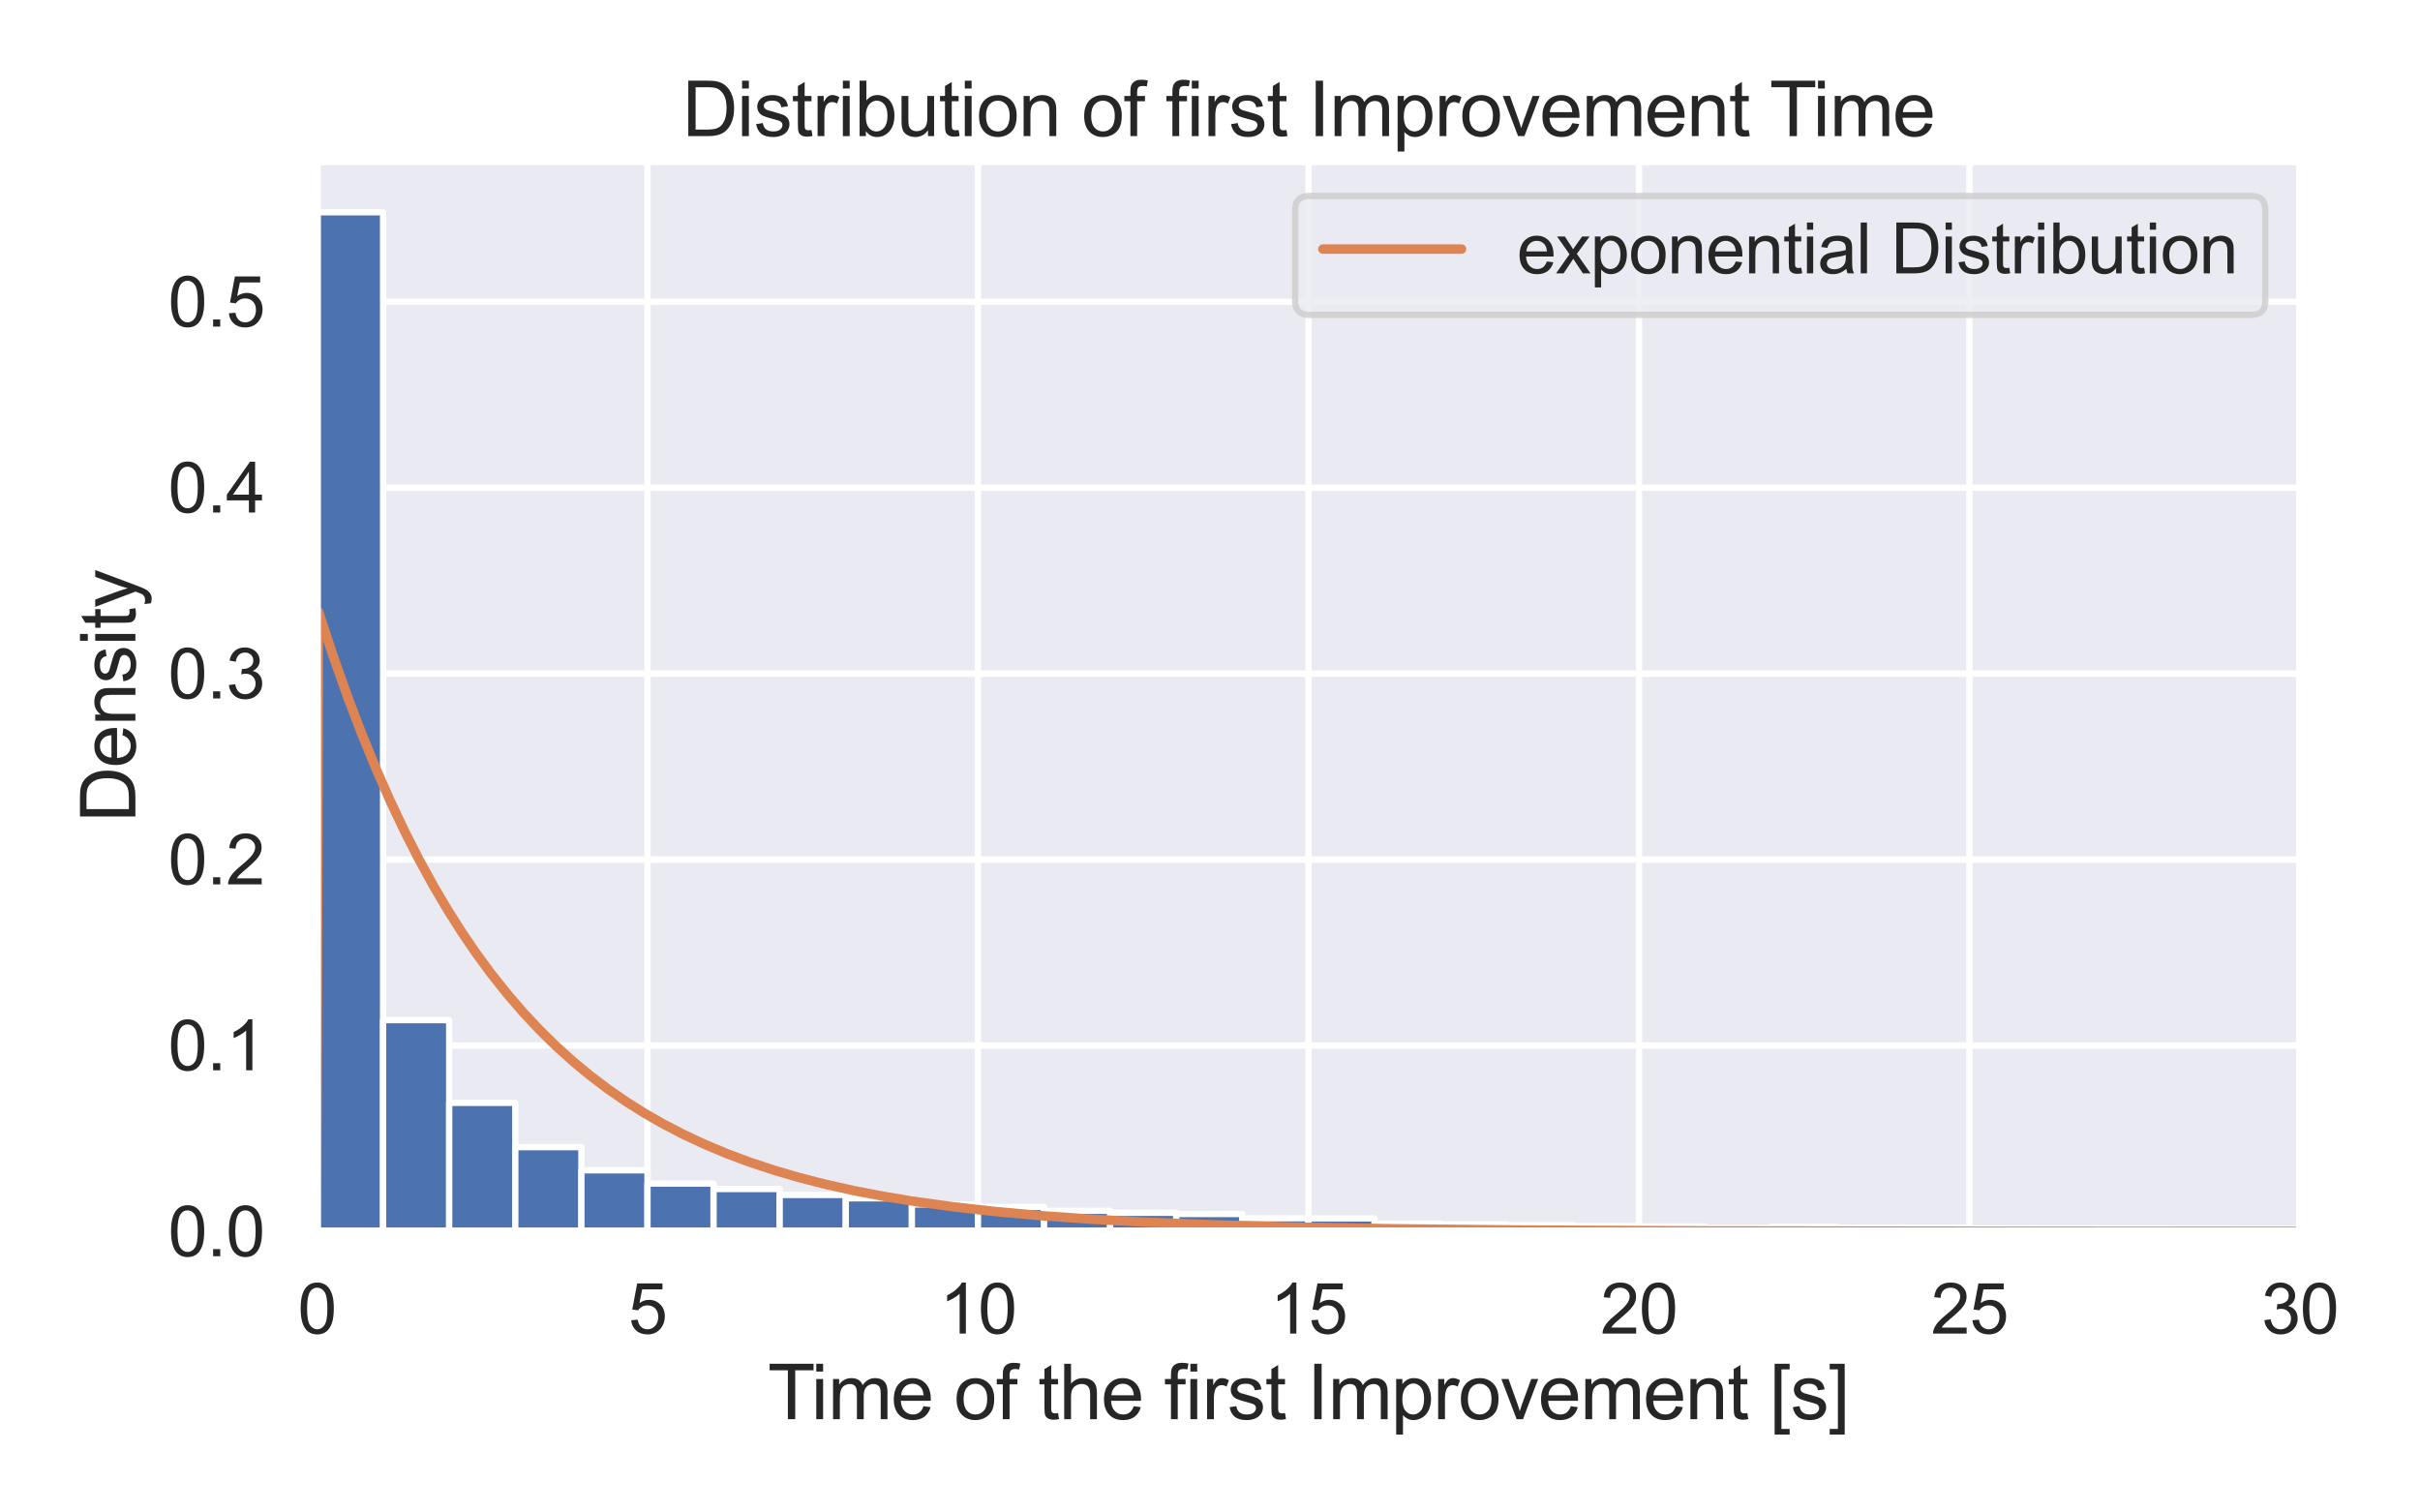 <?xml version="1.0" encoding="utf-8" standalone="no"?>
<!DOCTYPE svg PUBLIC "-//W3C//DTD SVG 1.1//EN"
  "http://www.w3.org/Graphics/SVG/1.1/DTD/svg11.dtd">
<svg xmlns:xlink="http://www.w3.org/1999/xlink" width="576pt" height="360pt" viewBox="0 0 576 360" xmlns="http://www.w3.org/2000/svg" version="1.1">
 <defs>
  <style type="text/css">*{stroke-linejoin: round; stroke-linecap: butt}</style>
 </defs>
 <g id="figure_1">
  <g id="patch_1">
   <path d="M 0 360 
L 576 360 
L 576 0 
L 0 0 
z
" style="fill: #ffffff"/>
  </g>
  <g id="axes_1">
   <g id="patch_2">
    <path d="M 75.45 293.1 
L 547.425 293.1 
L 547.425 38.4 
L 75.45 38.4 
z
" style="fill: #eaeaf2"/>
   </g>
   <g id="matplotlib.axis_1">
    <g id="xtick_1">
     <g id="line2d_1">
      <path d="M 75.45 293.1 
L 75.45 38.4 
" clip-path="url(#p2fcca24d7d)" style="fill: none; stroke: #ffffff; stroke-width: 1.5; stroke-linecap: round"/>
     </g>
     <g id="text_1">
      <!-- 0 -->
      <g style="fill: #262626" transform="translate(70.862 317.41) scale(0.165 -0.165)">
       <defs>
        <path id="ArialMT-30" d="M 266 2259 
Q 266 3072 433 3567 
Q 600 4063 929 4331 
Q 1259 4600 1759 4600 
Q 2128 4600 2406 4451 
Q 2684 4303 2865 4023 
Q 3047 3744 3150 3342 
Q 3253 2941 3253 2259 
Q 3253 1453 3087 958 
Q 2922 463 2592 192 
Q 2263 -78 1759 -78 
Q 1097 -78 719 397 
Q 266 969 266 2259 
z
M 844 2259 
Q 844 1131 1108 757 
Q 1372 384 1759 384 
Q 2147 384 2411 759 
Q 2675 1134 2675 2259 
Q 2675 3391 2411 3762 
Q 2147 4134 1753 4134 
Q 1366 4134 1134 3806 
Q 844 3388 844 2259 
z
" transform="scale(0.016)"/>
       </defs>
       <use xlink:href="#ArialMT-30"/>
      </g>
     </g>
    </g>
    <g id="xtick_2">
     <g id="line2d_2">
      <path d="M 154.113 293.1 
L 154.113 38.4 
" clip-path="url(#p2fcca24d7d)" style="fill: none; stroke: #ffffff; stroke-width: 1.5; stroke-linecap: round"/>
     </g>
     <g id="text_2">
      <!-- 5 -->
      <g style="fill: #262626" transform="translate(149.525 317.41) scale(0.165 -0.165)">
       <defs>
        <path id="ArialMT-35" d="M 266 1200 
L 856 1250 
Q 922 819 1161 601 
Q 1400 384 1738 384 
Q 2144 384 2425 690 
Q 2706 997 2706 1503 
Q 2706 1984 2436 2262 
Q 2166 2541 1728 2541 
Q 1456 2541 1237 2417 
Q 1019 2294 894 2097 
L 366 2166 
L 809 4519 
L 3088 4519 
L 3088 3981 
L 1259 3981 
L 1013 2750 
Q 1425 3038 1878 3038 
Q 2478 3038 2890 2622 
Q 3303 2206 3303 1553 
Q 3303 931 2941 478 
Q 2500 -78 1738 -78 
Q 1113 -78 717 272 
Q 322 622 266 1200 
z
" transform="scale(0.016)"/>
       </defs>
       <use xlink:href="#ArialMT-35"/>
      </g>
     </g>
    </g>
    <g id="xtick_3">
     <g id="line2d_3">
      <path d="M 232.775 293.1 
L 232.775 38.4 
" clip-path="url(#p2fcca24d7d)" style="fill: none; stroke: #ffffff; stroke-width: 1.5; stroke-linecap: round"/>
     </g>
     <g id="text_3">
      <!-- 10 -->
      <g style="fill: #262626" transform="translate(223.599 317.41) scale(0.165 -0.165)">
       <defs>
        <path id="ArialMT-31" d="M 2384 0 
L 1822 0 
L 1822 3584 
Q 1619 3391 1289 3197 
Q 959 3003 697 2906 
L 697 3450 
Q 1169 3672 1522 3987 
Q 1875 4303 2022 4600 
L 2384 4600 
L 2384 0 
z
" transform="scale(0.016)"/>
       </defs>
       <use xlink:href="#ArialMT-31"/>
       <use xlink:href="#ArialMT-30" x="55.615"/>
      </g>
     </g>
    </g>
    <g id="xtick_4">
     <g id="line2d_4">
      <path d="M 311.438 293.1 
L 311.438 38.4 
" clip-path="url(#p2fcca24d7d)" style="fill: none; stroke: #ffffff; stroke-width: 1.5; stroke-linecap: round"/>
     </g>
     <g id="text_4">
      <!-- 15 -->
      <g style="fill: #262626" transform="translate(302.262 317.41) scale(0.165 -0.165)">
       <use xlink:href="#ArialMT-31"/>
       <use xlink:href="#ArialMT-35" x="55.615"/>
      </g>
     </g>
    </g>
    <g id="xtick_5">
     <g id="line2d_5">
      <path d="M 390.1 293.1 
L 390.1 38.4 
" clip-path="url(#p2fcca24d7d)" style="fill: none; stroke: #ffffff; stroke-width: 1.5; stroke-linecap: round"/>
     </g>
     <g id="text_5">
      <!-- 20 -->
      <g style="fill: #262626" transform="translate(380.924 317.41) scale(0.165 -0.165)">
       <defs>
        <path id="ArialMT-32" d="M 3222 541 
L 3222 0 
L 194 0 
Q 188 203 259 391 
Q 375 700 629 1000 
Q 884 1300 1366 1694 
Q 2113 2306 2375 2664 
Q 2638 3022 2638 3341 
Q 2638 3675 2398 3904 
Q 2159 4134 1775 4134 
Q 1369 4134 1125 3890 
Q 881 3647 878 3216 
L 300 3275 
Q 359 3922 746 4261 
Q 1134 4600 1788 4600 
Q 2447 4600 2831 4234 
Q 3216 3869 3216 3328 
Q 3216 3053 3103 2787 
Q 2991 2522 2730 2228 
Q 2469 1934 1863 1422 
Q 1356 997 1212 845 
Q 1069 694 975 541 
L 3222 541 
z
" transform="scale(0.016)"/>
       </defs>
       <use xlink:href="#ArialMT-32"/>
       <use xlink:href="#ArialMT-30" x="55.615"/>
      </g>
     </g>
    </g>
    <g id="xtick_6">
     <g id="line2d_6">
      <path d="M 468.762 293.1 
L 468.762 38.4 
" clip-path="url(#p2fcca24d7d)" style="fill: none; stroke: #ffffff; stroke-width: 1.5; stroke-linecap: round"/>
     </g>
     <g id="text_6">
      <!-- 25 -->
      <g style="fill: #262626" transform="translate(459.587 317.41) scale(0.165 -0.165)">
       <use xlink:href="#ArialMT-32"/>
       <use xlink:href="#ArialMT-35" x="55.615"/>
      </g>
     </g>
    </g>
    <g id="xtick_7">
     <g id="line2d_7">
      <path d="M 547.425 293.1 
L 547.425 38.4 
" clip-path="url(#p2fcca24d7d)" style="fill: none; stroke: #ffffff; stroke-width: 1.5; stroke-linecap: round"/>
     </g>
     <g id="text_7">
      <!-- 30 -->
      <g style="fill: #262626" transform="translate(538.249 317.41) scale(0.165 -0.165)">
       <defs>
        <path id="ArialMT-33" d="M 269 1209 
L 831 1284 
Q 928 806 1161 595 
Q 1394 384 1728 384 
Q 2125 384 2398 659 
Q 2672 934 2672 1341 
Q 2672 1728 2419 1979 
Q 2166 2231 1775 2231 
Q 1616 2231 1378 2169 
L 1441 2663 
Q 1497 2656 1531 2656 
Q 1891 2656 2178 2843 
Q 2466 3031 2466 3422 
Q 2466 3731 2256 3934 
Q 2047 4138 1716 4138 
Q 1388 4138 1169 3931 
Q 950 3725 888 3313 
L 325 3413 
Q 428 3978 793 4289 
Q 1159 4600 1703 4600 
Q 2078 4600 2393 4439 
Q 2709 4278 2876 4000 
Q 3044 3722 3044 3409 
Q 3044 3113 2884 2869 
Q 2725 2625 2413 2481 
Q 2819 2388 3044 2092 
Q 3269 1797 3269 1353 
Q 3269 753 2831 336 
Q 2394 -81 1725 -81 
Q 1122 -81 723 278 
Q 325 638 269 1209 
z
" transform="scale(0.016)"/>
       </defs>
       <use xlink:href="#ArialMT-33"/>
       <use xlink:href="#ArialMT-30" x="55.615"/>
      </g>
     </g>
    </g>
    <g id="text_8">
     <!-- Time of the first Improvement [s] -->
     <g style="fill: #262626" transform="translate(182.747 337.793) scale(0.18 -0.18)">
      <defs>
       <path id="ArialMT-54" d="M 1659 0 
L 1659 4041 
L 150 4041 
L 150 4581 
L 3781 4581 
L 3781 4041 
L 2266 4041 
L 2266 0 
L 1659 0 
z
" transform="scale(0.016)"/>
       <path id="ArialMT-69" d="M 425 3934 
L 425 4581 
L 988 4581 
L 988 3934 
L 425 3934 
z
M 425 0 
L 425 3319 
L 988 3319 
L 988 0 
L 425 0 
z
" transform="scale(0.016)"/>
       <path id="ArialMT-6d" d="M 422 0 
L 422 3319 
L 925 3319 
L 925 2853 
Q 1081 3097 1340 3245 
Q 1600 3394 1931 3394 
Q 2300 3394 2536 3241 
Q 2772 3088 2869 2813 
Q 3263 3394 3894 3394 
Q 4388 3394 4653 3120 
Q 4919 2847 4919 2278 
L 4919 0 
L 4359 0 
L 4359 2091 
Q 4359 2428 4304 2576 
Q 4250 2725 4106 2815 
Q 3963 2906 3769 2906 
Q 3419 2906 3187 2673 
Q 2956 2441 2956 1928 
L 2956 0 
L 2394 0 
L 2394 2156 
Q 2394 2531 2256 2718 
Q 2119 2906 1806 2906 
Q 1569 2906 1367 2781 
Q 1166 2656 1075 2415 
Q 984 2175 984 1722 
L 984 0 
L 422 0 
z
" transform="scale(0.016)"/>
       <path id="ArialMT-65" d="M 2694 1069 
L 3275 997 
Q 3138 488 2766 206 
Q 2394 -75 1816 -75 
Q 1088 -75 661 373 
Q 234 822 234 1631 
Q 234 2469 665 2931 
Q 1097 3394 1784 3394 
Q 2450 3394 2872 2941 
Q 3294 2488 3294 1666 
Q 3294 1616 3291 1516 
L 816 1516 
Q 847 969 1125 678 
Q 1403 388 1819 388 
Q 2128 388 2347 550 
Q 2566 713 2694 1069 
z
M 847 1978 
L 2700 1978 
Q 2663 2397 2488 2606 
Q 2219 2931 1791 2931 
Q 1403 2931 1139 2672 
Q 875 2413 847 1978 
z
" transform="scale(0.016)"/>
       <path id="ArialMT-20" transform="scale(0.016)"/>
       <path id="ArialMT-6f" d="M 213 1659 
Q 213 2581 725 3025 
Q 1153 3394 1769 3394 
Q 2453 3394 2887 2945 
Q 3322 2497 3322 1706 
Q 3322 1066 3130 698 
Q 2938 331 2570 128 
Q 2203 -75 1769 -75 
Q 1072 -75 642 372 
Q 213 819 213 1659 
z
M 791 1659 
Q 791 1022 1069 705 
Q 1347 388 1769 388 
Q 2188 388 2466 706 
Q 2744 1025 2744 1678 
Q 2744 2294 2464 2611 
Q 2184 2928 1769 2928 
Q 1347 2928 1069 2612 
Q 791 2297 791 1659 
z
" transform="scale(0.016)"/>
       <path id="ArialMT-66" d="M 556 0 
L 556 2881 
L 59 2881 
L 59 3319 
L 556 3319 
L 556 3672 
Q 556 4006 616 4169 
Q 697 4388 901 4523 
Q 1106 4659 1475 4659 
Q 1713 4659 2000 4603 
L 1916 4113 
Q 1741 4144 1584 4144 
Q 1328 4144 1222 4034 
Q 1116 3925 1116 3625 
L 1116 3319 
L 1763 3319 
L 1763 2881 
L 1116 2881 
L 1116 0 
L 556 0 
z
" transform="scale(0.016)"/>
       <path id="ArialMT-74" d="M 1650 503 
L 1731 6 
Q 1494 -44 1306 -44 
Q 1000 -44 831 53 
Q 663 150 594 308 
Q 525 466 525 972 
L 525 2881 
L 113 2881 
L 113 3319 
L 525 3319 
L 525 4141 
L 1084 4478 
L 1084 3319 
L 1650 3319 
L 1650 2881 
L 1084 2881 
L 1084 941 
Q 1084 700 1114 631 
Q 1144 563 1211 522 
Q 1278 481 1403 481 
Q 1497 481 1650 503 
z
" transform="scale(0.016)"/>
       <path id="ArialMT-68" d="M 422 0 
L 422 4581 
L 984 4581 
L 984 2938 
Q 1378 3394 1978 3394 
Q 2347 3394 2619 3248 
Q 2891 3103 3008 2847 
Q 3125 2591 3125 2103 
L 3125 0 
L 2563 0 
L 2563 2103 
Q 2563 2525 2380 2717 
Q 2197 2909 1863 2909 
Q 1613 2909 1392 2779 
Q 1172 2650 1078 2428 
Q 984 2206 984 1816 
L 984 0 
L 422 0 
z
" transform="scale(0.016)"/>
       <path id="ArialMT-72" d="M 416 0 
L 416 3319 
L 922 3319 
L 922 2816 
Q 1116 3169 1280 3281 
Q 1444 3394 1641 3394 
Q 1925 3394 2219 3213 
L 2025 2691 
Q 1819 2813 1613 2813 
Q 1428 2813 1281 2702 
Q 1134 2591 1072 2394 
Q 978 2094 978 1738 
L 978 0 
L 416 0 
z
" transform="scale(0.016)"/>
       <path id="ArialMT-73" d="M 197 991 
L 753 1078 
Q 800 744 1014 566 
Q 1228 388 1613 388 
Q 2000 388 2187 545 
Q 2375 703 2375 916 
Q 2375 1106 2209 1216 
Q 2094 1291 1634 1406 
Q 1016 1563 777 1677 
Q 538 1791 414 1992 
Q 291 2194 291 2438 
Q 291 2659 392 2848 
Q 494 3038 669 3163 
Q 800 3259 1026 3326 
Q 1253 3394 1513 3394 
Q 1903 3394 2198 3281 
Q 2494 3169 2634 2976 
Q 2775 2784 2828 2463 
L 2278 2388 
Q 2241 2644 2061 2787 
Q 1881 2931 1553 2931 
Q 1166 2931 1000 2803 
Q 834 2675 834 2503 
Q 834 2394 903 2306 
Q 972 2216 1119 2156 
Q 1203 2125 1616 2013 
Q 2213 1853 2448 1751 
Q 2684 1650 2818 1456 
Q 2953 1263 2953 975 
Q 2953 694 2789 445 
Q 2625 197 2315 61 
Q 2006 -75 1616 -75 
Q 969 -75 630 194 
Q 291 463 197 991 
z
" transform="scale(0.016)"/>
       <path id="ArialMT-49" d="M 597 0 
L 597 4581 
L 1203 4581 
L 1203 0 
L 597 0 
z
" transform="scale(0.016)"/>
       <path id="ArialMT-70" d="M 422 -1272 
L 422 3319 
L 934 3319 
L 934 2888 
Q 1116 3141 1344 3267 
Q 1572 3394 1897 3394 
Q 2322 3394 2647 3175 
Q 2972 2956 3137 2557 
Q 3303 2159 3303 1684 
Q 3303 1175 3120 767 
Q 2938 359 2589 142 
Q 2241 -75 1856 -75 
Q 1575 -75 1351 44 
Q 1128 163 984 344 
L 984 -1272 
L 422 -1272 
z
M 931 1641 
Q 931 1000 1190 694 
Q 1450 388 1819 388 
Q 2194 388 2461 705 
Q 2728 1022 2728 1688 
Q 2728 2322 2467 2637 
Q 2206 2953 1844 2953 
Q 1484 2953 1207 2617 
Q 931 2281 931 1641 
z
" transform="scale(0.016)"/>
       <path id="ArialMT-76" d="M 1344 0 
L 81 3319 
L 675 3319 
L 1388 1331 
Q 1503 1009 1600 663 
Q 1675 925 1809 1294 
L 2547 3319 
L 3125 3319 
L 1869 0 
L 1344 0 
z
" transform="scale(0.016)"/>
       <path id="ArialMT-6e" d="M 422 0 
L 422 3319 
L 928 3319 
L 928 2847 
Q 1294 3394 1984 3394 
Q 2284 3394 2536 3286 
Q 2788 3178 2913 3003 
Q 3038 2828 3088 2588 
Q 3119 2431 3119 2041 
L 3119 0 
L 2556 0 
L 2556 2019 
Q 2556 2363 2490 2533 
Q 2425 2703 2258 2804 
Q 2091 2906 1866 2906 
Q 1506 2906 1245 2678 
Q 984 2450 984 1813 
L 984 0 
L 422 0 
z
" transform="scale(0.016)"/>
       <path id="ArialMT-5b" d="M 434 -1272 
L 434 4581 
L 1675 4581 
L 1675 4116 
L 997 4116 
L 997 -806 
L 1675 -806 
L 1675 -1272 
L 434 -1272 
z
" transform="scale(0.016)"/>
       <path id="ArialMT-5d" d="M 1363 -1272 
L 122 -1272 
L 122 -806 
L 800 -806 
L 800 4116 
L 122 4116 
L 122 4581 
L 1363 4581 
L 1363 -1272 
z
" transform="scale(0.016)"/>
      </defs>
      <use xlink:href="#ArialMT-54"/>
      <use xlink:href="#ArialMT-69" x="57.334"/>
      <use xlink:href="#ArialMT-6d" x="79.551"/>
      <use xlink:href="#ArialMT-65" x="162.852"/>
      <use xlink:href="#ArialMT-20" x="218.467"/>
      <use xlink:href="#ArialMT-6f" x="246.25"/>
      <use xlink:href="#ArialMT-66" x="301.865"/>
      <use xlink:href="#ArialMT-20" x="329.648"/>
      <use xlink:href="#ArialMT-74" x="357.432"/>
      <use xlink:href="#ArialMT-68" x="385.215"/>
      <use xlink:href="#ArialMT-65" x="440.83"/>
      <use xlink:href="#ArialMT-20" x="496.445"/>
      <use xlink:href="#ArialMT-66" x="524.229"/>
      <use xlink:href="#ArialMT-69" x="552.012"/>
      <use xlink:href="#ArialMT-72" x="574.229"/>
      <use xlink:href="#ArialMT-73" x="607.529"/>
      <use xlink:href="#ArialMT-74" x="657.529"/>
      <use xlink:href="#ArialMT-20" x="685.312"/>
      <use xlink:href="#ArialMT-49" x="713.096"/>
      <use xlink:href="#ArialMT-6d" x="740.879"/>
      <use xlink:href="#ArialMT-70" x="824.18"/>
      <use xlink:href="#ArialMT-72" x="879.795"/>
      <use xlink:href="#ArialMT-6f" x="913.096"/>
      <use xlink:href="#ArialMT-76" x="968.711"/>
      <use xlink:href="#ArialMT-65" x="1018.711"/>
      <use xlink:href="#ArialMT-6d" x="1074.326"/>
      <use xlink:href="#ArialMT-65" x="1157.627"/>
      <use xlink:href="#ArialMT-6e" x="1213.242"/>
      <use xlink:href="#ArialMT-74" x="1268.857"/>
      <use xlink:href="#ArialMT-20" x="1296.641"/>
      <use xlink:href="#ArialMT-5b" x="1324.424"/>
      <use xlink:href="#ArialMT-73" x="1352.207"/>
      <use xlink:href="#ArialMT-5d" x="1402.207"/>
     </g>
    </g>
   </g>
   <g id="matplotlib.axis_2">
    <g id="ytick_1">
     <g id="line2d_8">
      <path d="M 75.45 293.1 
L 547.425 293.1 
" clip-path="url(#p2fcca24d7d)" style="fill: none; stroke: #ffffff; stroke-width: 1.5; stroke-linecap: round"/>
     </g>
     <g id="text_9">
      <!-- 0.0 -->
      <g style="fill: #262626" transform="translate(40.015 299.005) scale(0.165 -0.165)">
       <defs>
        <path id="ArialMT-2e" d="M 581 0 
L 581 641 
L 1222 641 
L 1222 0 
L 581 0 
z
" transform="scale(0.016)"/>
       </defs>
       <use xlink:href="#ArialMT-30"/>
       <use xlink:href="#ArialMT-2e" x="55.615"/>
       <use xlink:href="#ArialMT-30" x="83.398"/>
      </g>
     </g>
    </g>
    <g id="ytick_2">
     <g id="line2d_9">
      <path d="M 75.45 248.847 
L 547.425 248.847 
" clip-path="url(#p2fcca24d7d)" style="fill: none; stroke: #ffffff; stroke-width: 1.5; stroke-linecap: round"/>
     </g>
     <g id="text_10">
      <!-- 0.1 -->
      <g style="fill: #262626" transform="translate(40.015 254.752) scale(0.165 -0.165)">
       <use xlink:href="#ArialMT-30"/>
       <use xlink:href="#ArialMT-2e" x="55.615"/>
       <use xlink:href="#ArialMT-31" x="83.398"/>
      </g>
     </g>
    </g>
    <g id="ytick_3">
     <g id="line2d_10">
      <path d="M 75.45 204.593 
L 547.425 204.593 
" clip-path="url(#p2fcca24d7d)" style="fill: none; stroke: #ffffff; stroke-width: 1.5; stroke-linecap: round"/>
     </g>
     <g id="text_11">
      <!-- 0.2 -->
      <g style="fill: #262626" transform="translate(40.015 210.498) scale(0.165 -0.165)">
       <use xlink:href="#ArialMT-30"/>
       <use xlink:href="#ArialMT-2e" x="55.615"/>
       <use xlink:href="#ArialMT-32" x="83.398"/>
      </g>
     </g>
    </g>
    <g id="ytick_4">
     <g id="line2d_11">
      <path d="M 75.45 160.34 
L 547.425 160.34 
" clip-path="url(#p2fcca24d7d)" style="fill: none; stroke: #ffffff; stroke-width: 1.5; stroke-linecap: round"/>
     </g>
     <g id="text_12">
      <!-- 0.3 -->
      <g style="fill: #262626" transform="translate(40.015 166.245) scale(0.165 -0.165)">
       <use xlink:href="#ArialMT-30"/>
       <use xlink:href="#ArialMT-2e" x="55.615"/>
       <use xlink:href="#ArialMT-33" x="83.398"/>
      </g>
     </g>
    </g>
    <g id="ytick_5">
     <g id="line2d_12">
      <path d="M 75.45 116.086 
L 547.425 116.086 
" clip-path="url(#p2fcca24d7d)" style="fill: none; stroke: #ffffff; stroke-width: 1.5; stroke-linecap: round"/>
     </g>
     <g id="text_13">
      <!-- 0.4 -->
      <g style="fill: #262626" transform="translate(40.015 121.991) scale(0.165 -0.165)">
       <defs>
        <path id="ArialMT-34" d="M 2069 0 
L 2069 1097 
L 81 1097 
L 81 1613 
L 2172 4581 
L 2631 4581 
L 2631 1613 
L 3250 1613 
L 3250 1097 
L 2631 1097 
L 2631 0 
L 2069 0 
z
M 2069 1613 
L 2069 3678 
L 634 1613 
L 2069 1613 
z
" transform="scale(0.016)"/>
       </defs>
       <use xlink:href="#ArialMT-30"/>
       <use xlink:href="#ArialMT-2e" x="55.615"/>
       <use xlink:href="#ArialMT-34" x="83.398"/>
      </g>
     </g>
    </g>
    <g id="ytick_6">
     <g id="line2d_13">
      <path d="M 75.45 71.833 
L 547.425 71.833 
" clip-path="url(#p2fcca24d7d)" style="fill: none; stroke: #ffffff; stroke-width: 1.5; stroke-linecap: round"/>
     </g>
     <g id="text_14">
      <!-- 0.5 -->
      <g style="fill: #262626" transform="translate(40.015 77.738) scale(0.165 -0.165)">
       <use xlink:href="#ArialMT-30"/>
       <use xlink:href="#ArialMT-2e" x="55.615"/>
       <use xlink:href="#ArialMT-35" x="83.398"/>
      </g>
     </g>
    </g>
    <g id="text_15">
     <!-- Density -->
     <g style="fill: #262626" transform="translate(32.227 195.759) rotate(-90) scale(0.18 -0.18)">
      <defs>
       <path id="ArialMT-44" d="M 494 0 
L 494 4581 
L 2072 4581 
Q 2606 4581 2888 4516 
Q 3281 4425 3559 4188 
Q 3922 3881 4101 3404 
Q 4281 2928 4281 2316 
Q 4281 1794 4159 1391 
Q 4038 988 3847 723 
Q 3656 459 3429 307 
Q 3203 156 2883 78 
Q 2563 0 2147 0 
L 494 0 
z
M 1100 541 
L 2078 541 
Q 2531 541 2789 625 
Q 3047 709 3200 863 
Q 3416 1078 3536 1442 
Q 3656 1806 3656 2325 
Q 3656 3044 3420 3430 
Q 3184 3816 2847 3947 
Q 2603 4041 2063 4041 
L 1100 4041 
L 1100 541 
z
" transform="scale(0.016)"/>
       <path id="ArialMT-79" d="M 397 -1278 
L 334 -750 
Q 519 -800 656 -800 
Q 844 -800 956 -737 
Q 1069 -675 1141 -563 
Q 1194 -478 1313 -144 
Q 1328 -97 1363 -6 
L 103 3319 
L 709 3319 
L 1400 1397 
Q 1534 1031 1641 628 
Q 1738 1016 1872 1384 
L 2581 3319 
L 3144 3319 
L 1881 -56 
Q 1678 -603 1566 -809 
Q 1416 -1088 1222 -1217 
Q 1028 -1347 759 -1347 
Q 597 -1347 397 -1278 
z
" transform="scale(0.016)"/>
      </defs>
      <use xlink:href="#ArialMT-44"/>
      <use xlink:href="#ArialMT-65" x="72.217"/>
      <use xlink:href="#ArialMT-6e" x="127.832"/>
      <use xlink:href="#ArialMT-73" x="183.447"/>
      <use xlink:href="#ArialMT-69" x="233.447"/>
      <use xlink:href="#ArialMT-74" x="255.664"/>
      <use xlink:href="#ArialMT-79" x="283.447"/>
     </g>
    </g>
   </g>
   <g id="patch_3">
    <path d="M 75.45 293.1 
L 91.183 293.1 
L 91.183 50.529 
L 75.45 50.529 
z
" clip-path="url(#p2fcca24d7d)" style="fill: #4c72b0; stroke: #ffffff; stroke-width: 1.5; stroke-linejoin: miter"/>
   </g>
   <g id="patch_4">
    <path d="M 91.183 293.1 
L 106.915 293.1 
L 106.915 242.813 
L 91.183 242.813 
z
" clip-path="url(#p2fcca24d7d)" style="fill: #4c72b0; stroke: #ffffff; stroke-width: 1.5; stroke-linejoin: miter"/>
   </g>
   <g id="patch_5">
    <path d="M 106.915 293.1 
L 122.647 293.1 
L 122.647 262.499 
L 106.915 262.499 
z
" clip-path="url(#p2fcca24d7d)" style="fill: #4c72b0; stroke: #ffffff; stroke-width: 1.5; stroke-linejoin: miter"/>
   </g>
   <g id="patch_6">
    <path d="M 122.647 293.1 
L 138.38 293.1 
L 138.38 273.041 
L 122.647 273.041 
z
" clip-path="url(#p2fcca24d7d)" style="fill: #4c72b0; stroke: #ffffff; stroke-width: 1.5; stroke-linejoin: miter"/>
   </g>
   <g id="patch_7">
    <path d="M 138.38 293.1 
L 154.113 293.1 
L 154.113 278.555 
L 138.38 278.555 
z
" clip-path="url(#p2fcca24d7d)" style="fill: #4c72b0; stroke: #ffffff; stroke-width: 1.5; stroke-linejoin: miter"/>
   </g>
   <g id="patch_8">
    <path d="M 154.113 293.1 
L 169.845 293.1 
L 169.845 281.718 
L 154.113 281.718 
z
" clip-path="url(#p2fcca24d7d)" style="fill: #4c72b0; stroke: #ffffff; stroke-width: 1.5; stroke-linejoin: miter"/>
   </g>
   <g id="patch_9">
    <path d="M 169.845 293.1 
L 185.577 293.1 
L 185.577 283.005 
L 169.845 283.005 
z
" clip-path="url(#p2fcca24d7d)" style="fill: #4c72b0; stroke: #ffffff; stroke-width: 1.5; stroke-linejoin: miter"/>
   </g>
   <g id="patch_10">
    <path d="M 185.577 293.1 
L 201.31 293.1 
L 201.31 284.423 
L 185.577 284.423 
z
" clip-path="url(#p2fcca24d7d)" style="fill: #4c72b0; stroke: #ffffff; stroke-width: 1.5; stroke-linejoin: miter"/>
   </g>
   <g id="patch_11">
    <path d="M 201.31 293.1 
L 217.042 293.1 
L 217.042 285.226 
L 201.31 285.226 
z
" clip-path="url(#p2fcca24d7d)" style="fill: #4c72b0; stroke: #ffffff; stroke-width: 1.5; stroke-linejoin: miter"/>
   </g>
   <g id="patch_12">
    <path d="M 217.042 293.1 
L 232.775 293.1 
L 232.775 286.681 
L 217.042 286.681 
z
" clip-path="url(#p2fcca24d7d)" style="fill: #4c72b0; stroke: #ffffff; stroke-width: 1.5; stroke-linejoin: miter"/>
   </g>
   <g id="patch_13">
    <path d="M 232.775 293.1 
L 248.507 293.1 
L 248.507 287.269 
L 232.775 287.269 
z
" clip-path="url(#p2fcca24d7d)" style="fill: #4c72b0; stroke: #ffffff; stroke-width: 1.5; stroke-linejoin: miter"/>
   </g>
   <g id="patch_14">
    <path d="M 248.507 293.1 
L 264.24 293.1 
L 264.24 288.193 
L 248.507 288.193 
z
" clip-path="url(#p2fcca24d7d)" style="fill: #4c72b0; stroke: #ffffff; stroke-width: 1.5; stroke-linejoin: miter"/>
   </g>
   <g id="patch_15">
    <path d="M 264.24 293.1 
L 279.973 293.1 
L 279.973 288.659 
L 264.24 288.659 
z
" clip-path="url(#p2fcca24d7d)" style="fill: #4c72b0; stroke: #ffffff; stroke-width: 1.5; stroke-linejoin: miter"/>
   </g>
   <g id="patch_16">
    <path d="M 279.973 293.1 
L 295.705 293.1 
L 295.705 288.958 
L 279.973 288.958 
z
" clip-path="url(#p2fcca24d7d)" style="fill: #4c72b0; stroke: #ffffff; stroke-width: 1.5; stroke-linejoin: miter"/>
   </g>
   <g id="patch_17">
    <path d="M 295.705 293.1 
L 311.438 293.1 
L 311.438 289.975 
L 295.705 289.975 
z
" clip-path="url(#p2fcca24d7d)" style="fill: #4c72b0; stroke: #ffffff; stroke-width: 1.5; stroke-linejoin: miter"/>
   </g>
   <g id="patch_18">
    <path d="M 311.438 293.1 
L 327.17 293.1 
L 327.17 290.003 
L 311.438 290.003 
z
" clip-path="url(#p2fcca24d7d)" style="fill: #4c72b0; stroke: #ffffff; stroke-width: 1.5; stroke-linejoin: miter"/>
   </g>
   <g id="patch_19">
    <path d="M 327.17 293.1 
L 342.902 293.1 
L 342.902 291.262 
L 327.17 291.262 
z
" clip-path="url(#p2fcca24d7d)" style="fill: #4c72b0; stroke: #ffffff; stroke-width: 1.5; stroke-linejoin: miter"/>
   </g>
   <g id="patch_20">
    <path d="M 342.902 293.1 
L 358.635 293.1 
L 358.635 291.421 
L 342.902 291.421 
z
" clip-path="url(#p2fcca24d7d)" style="fill: #4c72b0; stroke: #ffffff; stroke-width: 1.5; stroke-linejoin: miter"/>
   </g>
   <g id="patch_21">
    <path d="M 358.635 293.1 
L 374.368 293.1 
L 374.368 291.57 
L 358.635 291.57 
z
" clip-path="url(#p2fcca24d7d)" style="fill: #4c72b0; stroke: #ffffff; stroke-width: 1.5; stroke-linejoin: miter"/>
   </g>
   <g id="patch_22">
    <path d="M 374.368 293.1 
L 390.1 293.1 
L 390.1 291.803 
L 374.368 291.803 
z
" clip-path="url(#p2fcca24d7d)" style="fill: #4c72b0; stroke: #ffffff; stroke-width: 1.5; stroke-linejoin: miter"/>
   </g>
   <g id="patch_23">
    <path d="M 390.1 293.1 
L 405.832 293.1 
L 405.832 291.934 
L 390.1 291.934 
z
" clip-path="url(#p2fcca24d7d)" style="fill: #4c72b0; stroke: #ffffff; stroke-width: 1.5; stroke-linejoin: miter"/>
   </g>
   <g id="patch_24">
    <path d="M 405.832 293.1 
L 421.565 293.1 
L 421.565 292.279 
L 405.832 292.279 
z
" clip-path="url(#p2fcca24d7d)" style="fill: #4c72b0; stroke: #ffffff; stroke-width: 1.5; stroke-linejoin: miter"/>
   </g>
   <g id="patch_25">
    <path d="M 421.565 293.1 
L 437.298 293.1 
L 437.298 291.999 
L 421.565 291.999 
z
" clip-path="url(#p2fcca24d7d)" style="fill: #4c72b0; stroke: #ffffff; stroke-width: 1.5; stroke-linejoin: miter"/>
   </g>
   <g id="patch_26">
    <path d="M 437.298 293.1 
L 453.03 293.1 
L 453.03 292.242 
L 437.298 292.242 
z
" clip-path="url(#p2fcca24d7d)" style="fill: #4c72b0; stroke: #ffffff; stroke-width: 1.5; stroke-linejoin: miter"/>
   </g>
   <g id="patch_27">
    <path d="M 453.03 293.1 
L 468.762 293.1 
L 468.762 292.214 
L 453.03 292.214 
z
" clip-path="url(#p2fcca24d7d)" style="fill: #4c72b0; stroke: #ffffff; stroke-width: 1.5; stroke-linejoin: miter"/>
   </g>
   <g id="patch_28">
    <path d="M 468.762 293.1 
L 484.495 293.1 
L 484.495 292.391 
L 468.762 292.391 
z
" clip-path="url(#p2fcca24d7d)" style="fill: #4c72b0; stroke: #ffffff; stroke-width: 1.5; stroke-linejoin: miter"/>
   </g>
   <g id="patch_29">
    <path d="M 484.495 293.1 
L 500.228 293.1 
L 500.228 292.41 
L 484.495 292.41 
z
" clip-path="url(#p2fcca24d7d)" style="fill: #4c72b0; stroke: #ffffff; stroke-width: 1.5; stroke-linejoin: miter"/>
   </g>
   <g id="patch_30">
    <path d="M 500.228 293.1 
L 515.96 293.1 
L 515.96 292.428 
L 500.228 292.428 
z
" clip-path="url(#p2fcca24d7d)" style="fill: #4c72b0; stroke: #ffffff; stroke-width: 1.5; stroke-linejoin: miter"/>
   </g>
   <g id="patch_31">
    <path d="M 515.96 293.1 
L 531.692 293.1 
L 531.692 292.466 
L 515.96 292.466 
z
" clip-path="url(#p2fcca24d7d)" style="fill: #4c72b0; stroke: #ffffff; stroke-width: 1.5; stroke-linejoin: miter"/>
   </g>
   <g id="patch_32">
    <path d="M 531.692 293.1 
L 547.425 293.1 
L 547.425 292.503 
L 531.692 292.503 
z
" clip-path="url(#p2fcca24d7d)" style="fill: #4c72b0; stroke: #ffffff; stroke-width: 1.5; stroke-linejoin: miter"/>
   </g>
   <g id="line2d_14">
    <path d="M 59.718 293.1 
L 75.34 293.1 
L 75.828 145.625 
L 79.245 156.004 
L 82.663 165.652 
L 86.08 174.621 
L 89.497 182.959 
L 92.915 190.71 
L 96.332 197.916 
L 99.75 204.615 
L 103.167 210.842 
L 106.584 216.631 
L 110.002 222.012 
L 113.419 227.015 
L 116.836 231.666 
L 120.742 236.582 
L 124.648 241.104 
L 128.553 245.265 
L 132.459 249.092 
L 136.364 252.613 
L 140.27 255.853 
L 144.664 259.189 
L 149.057 262.226 
L 153.451 264.991 
L 157.845 267.508 
L 162.727 270.042 
L 167.609 272.324 
L 172.979 274.575 
L 178.349 276.582 
L 184.207 278.525 
L 190.066 280.239 
L 196.412 281.869 
L 203.247 283.394 
L 210.57 284.799 
L 218.381 286.074 
L 227.169 287.276 
L 236.933 288.372 
L 247.673 289.341 
L 259.39 290.173 
L 273.059 290.914 
L 288.681 291.534 
L 307.721 292.057 
L 331.154 292.468 
L 361.911 292.772 
L 406.825 292.974 
L 486.889 293.077 
L 547.425 293.094 
L 547.425 293.094 
" clip-path="url(#p2fcca24d7d)" style="fill: none; stroke: #dd8452; stroke-width: 2.25; stroke-linecap: round"/>
   </g>
   <g id="patch_33">
    <path d="M 75.45 293.1 
L 75.45 38.4 
" style="fill: none; stroke: #ffffff; stroke-width: 1.875; stroke-linejoin: miter; stroke-linecap: square"/>
   </g>
   <g id="patch_34">
    <path d="M 547.425 293.1 
L 547.425 38.4 
" style="fill: none; stroke: #ffffff; stroke-width: 1.875; stroke-linejoin: miter; stroke-linecap: square"/>
   </g>
   <g id="patch_35">
    <path d="M 75.45 293.1 
L 547.425 293.1 
" style="fill: none; stroke: #ffffff; stroke-width: 1.875; stroke-linejoin: miter; stroke-linecap: square"/>
   </g>
   <g id="patch_36">
    <path d="M 75.45 38.4 
L 547.425 38.4 
" style="fill: none; stroke: #ffffff; stroke-width: 1.875; stroke-linejoin: miter; stroke-linecap: square"/>
   </g>
   <g id="text_16">
    <!-- Distribution of first Improvement Time -->
    <g style="fill: #262626" transform="translate(162.4 32.4) scale(0.18 -0.18)">
     <defs>
      <path id="ArialMT-62" d="M 941 0 
L 419 0 
L 419 4581 
L 981 4581 
L 981 2947 
Q 1338 3394 1891 3394 
Q 2197 3394 2470 3270 
Q 2744 3147 2920 2923 
Q 3097 2700 3197 2384 
Q 3297 2069 3297 1709 
Q 3297 856 2875 390 
Q 2453 -75 1863 -75 
Q 1275 -75 941 416 
L 941 0 
z
M 934 1684 
Q 934 1088 1097 822 
Q 1363 388 1816 388 
Q 2184 388 2453 708 
Q 2722 1028 2722 1663 
Q 2722 2313 2464 2622 
Q 2206 2931 1841 2931 
Q 1472 2931 1203 2611 
Q 934 2291 934 1684 
z
" transform="scale(0.016)"/>
      <path id="ArialMT-75" d="M 2597 0 
L 2597 488 
Q 2209 -75 1544 -75 
Q 1250 -75 995 37 
Q 741 150 617 320 
Q 494 491 444 738 
Q 409 903 409 1263 
L 409 3319 
L 972 3319 
L 972 1478 
Q 972 1038 1006 884 
Q 1059 663 1231 536 
Q 1403 409 1656 409 
Q 1909 409 2131 539 
Q 2353 669 2445 892 
Q 2538 1116 2538 1541 
L 2538 3319 
L 3100 3319 
L 3100 0 
L 2597 0 
z
" transform="scale(0.016)"/>
     </defs>
     <use xlink:href="#ArialMT-44"/>
     <use xlink:href="#ArialMT-69" x="72.217"/>
     <use xlink:href="#ArialMT-73" x="94.434"/>
     <use xlink:href="#ArialMT-74" x="144.434"/>
     <use xlink:href="#ArialMT-72" x="172.217"/>
     <use xlink:href="#ArialMT-69" x="205.518"/>
     <use xlink:href="#ArialMT-62" x="227.734"/>
     <use xlink:href="#ArialMT-75" x="283.35"/>
     <use xlink:href="#ArialMT-74" x="338.965"/>
     <use xlink:href="#ArialMT-69" x="366.748"/>
     <use xlink:href="#ArialMT-6f" x="388.965"/>
     <use xlink:href="#ArialMT-6e" x="444.58"/>
     <use xlink:href="#ArialMT-20" x="500.195"/>
     <use xlink:href="#ArialMT-6f" x="527.979"/>
     <use xlink:href="#ArialMT-66" x="583.594"/>
     <use xlink:href="#ArialMT-20" x="611.377"/>
     <use xlink:href="#ArialMT-66" x="639.16"/>
     <use xlink:href="#ArialMT-69" x="666.943"/>
     <use xlink:href="#ArialMT-72" x="689.16"/>
     <use xlink:href="#ArialMT-73" x="722.461"/>
     <use xlink:href="#ArialMT-74" x="772.461"/>
     <use xlink:href="#ArialMT-20" x="800.244"/>
     <use xlink:href="#ArialMT-49" x="828.027"/>
     <use xlink:href="#ArialMT-6d" x="855.811"/>
     <use xlink:href="#ArialMT-70" x="939.111"/>
     <use xlink:href="#ArialMT-72" x="994.727"/>
     <use xlink:href="#ArialMT-6f" x="1028.027"/>
     <use xlink:href="#ArialMT-76" x="1083.643"/>
     <use xlink:href="#ArialMT-65" x="1133.643"/>
     <use xlink:href="#ArialMT-6d" x="1189.258"/>
     <use xlink:href="#ArialMT-65" x="1272.559"/>
     <use xlink:href="#ArialMT-6e" x="1328.174"/>
     <use xlink:href="#ArialMT-74" x="1383.789"/>
     <use xlink:href="#ArialMT-20" x="1411.572"/>
     <use xlink:href="#ArialMT-54" x="1437.605"/>
     <use xlink:href="#ArialMT-69" x="1494.939"/>
     <use xlink:href="#ArialMT-6d" x="1517.156"/>
     <use xlink:href="#ArialMT-65" x="1600.457"/>
    </g>
   </g>
   <g id="legend_1">
    <g id="patch_37">
     <path d="M 311.568 74.94 
L 535.875 74.94 
Q 539.175 74.94 539.175 71.64 
L 539.175 49.95 
Q 539.175 46.65 535.875 46.65 
L 311.568 46.65 
Q 308.268 46.65 308.268 49.95 
L 308.268 71.64 
Q 308.268 74.94 311.568 74.94 
z
" style="fill: #eaeaf2; opacity: 0.8; stroke: #cccccc; stroke-width: 1.5; stroke-linejoin: miter"/>
    </g>
    <g id="line2d_15">
     <path d="M 314.868 59.285 
L 331.368 59.285 
L 347.868 59.285 
" style="fill: none; stroke: #dd8452; stroke-width: 2.25; stroke-linecap: round"/>
    </g>
    <g id="text_17">
     <!-- exponential Distribution -->
     <g style="fill: #262626" transform="translate(361.068 65.06) scale(0.165 -0.165)">
      <defs>
       <path id="ArialMT-78" d="M 47 0 
L 1259 1725 
L 138 3319 
L 841 3319 
L 1350 2541 
Q 1494 2319 1581 2169 
Q 1719 2375 1834 2534 
L 2394 3319 
L 3066 3319 
L 1919 1756 
L 3153 0 
L 2463 0 
L 1781 1031 
L 1600 1309 
L 728 0 
L 47 0 
z
" transform="scale(0.016)"/>
       <path id="ArialMT-61" d="M 2588 409 
Q 2275 144 1986 34 
Q 1697 -75 1366 -75 
Q 819 -75 525 192 
Q 231 459 231 875 
Q 231 1119 342 1320 
Q 453 1522 633 1644 
Q 813 1766 1038 1828 
Q 1203 1872 1538 1913 
Q 2219 1994 2541 2106 
Q 2544 2222 2544 2253 
Q 2544 2597 2384 2738 
Q 2169 2928 1744 2928 
Q 1347 2928 1158 2789 
Q 969 2650 878 2297 
L 328 2372 
Q 403 2725 575 2942 
Q 747 3159 1072 3276 
Q 1397 3394 1825 3394 
Q 2250 3394 2515 3294 
Q 2781 3194 2906 3042 
Q 3031 2891 3081 2659 
Q 3109 2516 3109 2141 
L 3109 1391 
Q 3109 606 3145 398 
Q 3181 191 3288 0 
L 2700 0 
Q 2613 175 2588 409 
z
M 2541 1666 
Q 2234 1541 1622 1453 
Q 1275 1403 1131 1340 
Q 988 1278 909 1158 
Q 831 1038 831 891 
Q 831 666 1001 516 
Q 1172 366 1500 366 
Q 1825 366 2078 508 
Q 2331 650 2450 897 
Q 2541 1088 2541 1459 
L 2541 1666 
z
" transform="scale(0.016)"/>
       <path id="ArialMT-6c" d="M 409 0 
L 409 4581 
L 972 4581 
L 972 0 
L 409 0 
z
" transform="scale(0.016)"/>
      </defs>
      <use xlink:href="#ArialMT-65"/>
      <use xlink:href="#ArialMT-78" x="55.615"/>
      <use xlink:href="#ArialMT-70" x="105.615"/>
      <use xlink:href="#ArialMT-6f" x="161.23"/>
      <use xlink:href="#ArialMT-6e" x="216.846"/>
      <use xlink:href="#ArialMT-65" x="272.461"/>
      <use xlink:href="#ArialMT-6e" x="328.076"/>
      <use xlink:href="#ArialMT-74" x="383.691"/>
      <use xlink:href="#ArialMT-69" x="411.475"/>
      <use xlink:href="#ArialMT-61" x="433.691"/>
      <use xlink:href="#ArialMT-6c" x="489.307"/>
      <use xlink:href="#ArialMT-20" x="511.523"/>
      <use xlink:href="#ArialMT-44" x="539.307"/>
      <use xlink:href="#ArialMT-69" x="611.523"/>
      <use xlink:href="#ArialMT-73" x="633.74"/>
      <use xlink:href="#ArialMT-74" x="683.74"/>
      <use xlink:href="#ArialMT-72" x="711.523"/>
      <use xlink:href="#ArialMT-69" x="744.824"/>
      <use xlink:href="#ArialMT-62" x="767.041"/>
      <use xlink:href="#ArialMT-75" x="822.656"/>
      <use xlink:href="#ArialMT-74" x="878.271"/>
      <use xlink:href="#ArialMT-69" x="906.055"/>
      <use xlink:href="#ArialMT-6f" x="928.271"/>
      <use xlink:href="#ArialMT-6e" x="983.887"/>
     </g>
    </g>
   </g>
  </g>
 </g>
 <defs>
  <clipPath id="p2fcca24d7d">
   <rect x="75.45" y="38.4" width="471.975" height="254.7"/>
  </clipPath>
 </defs>
</svg>
